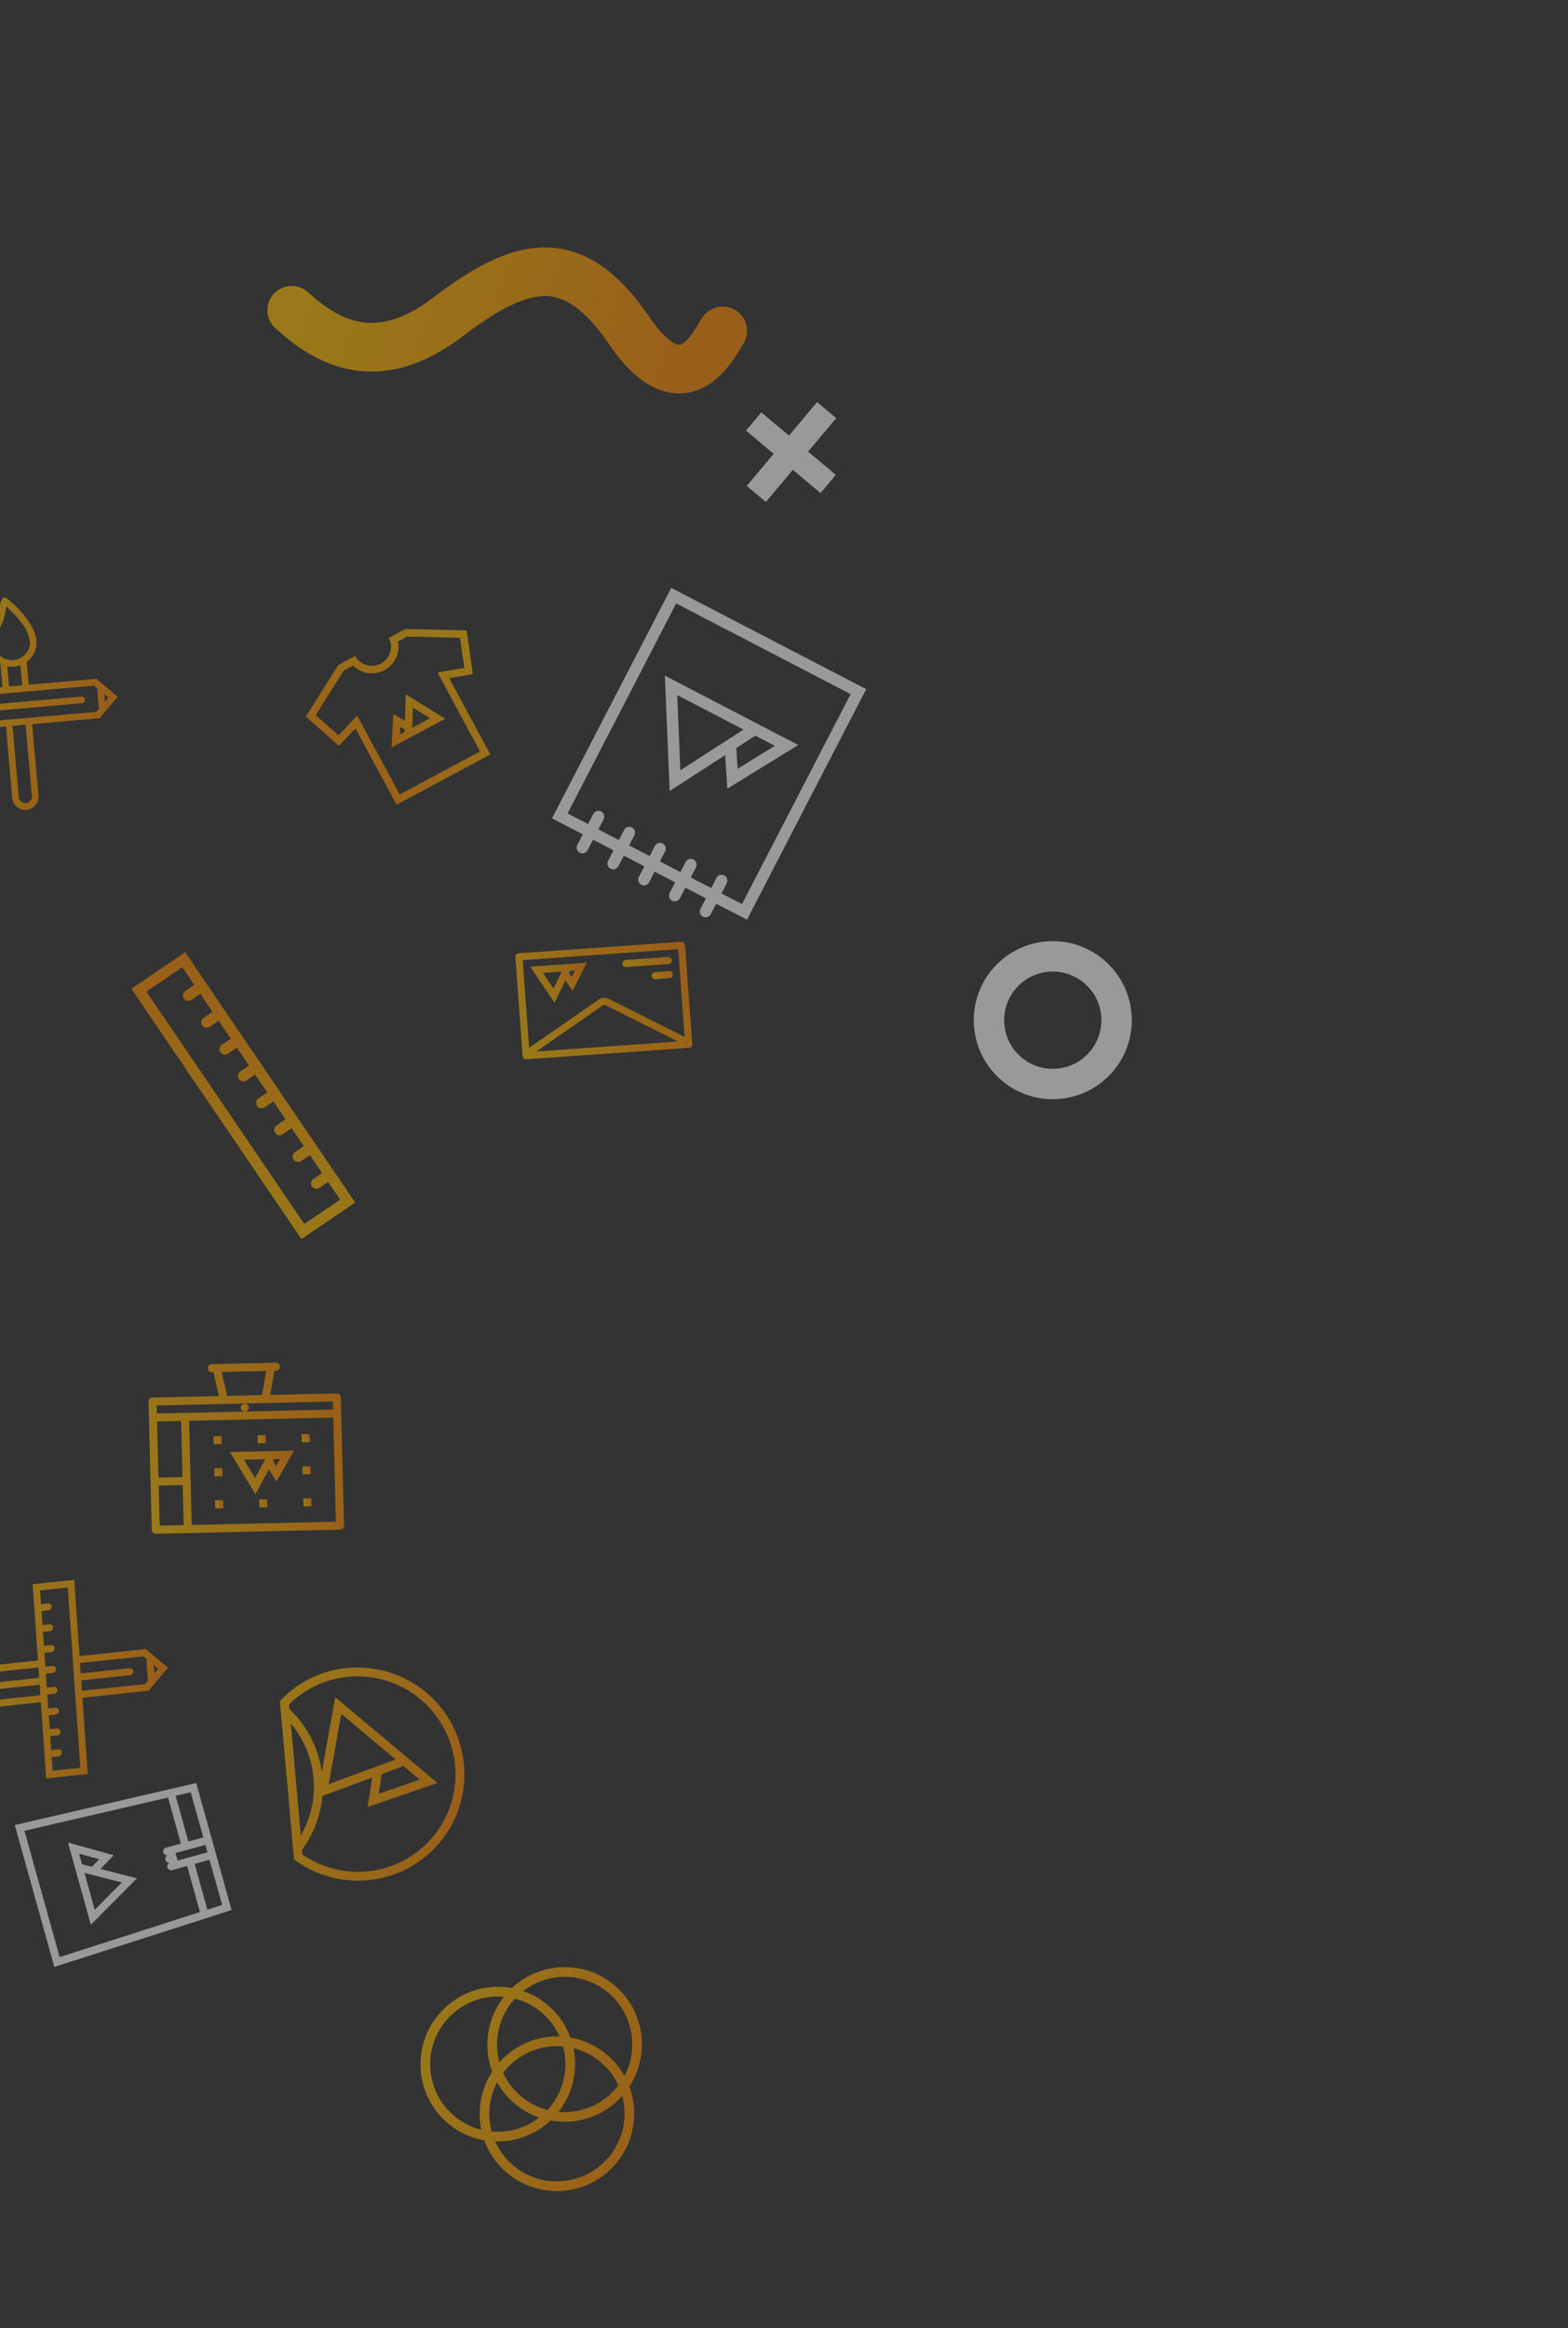 <svg width="258" height="383" viewBox="0 0 258 383" fill="none" xmlns="http://www.w3.org/2000/svg"><rect x="0" y="0" width="258" height="383" fill="#333333" stroke="none"/><g opacity=".5"><path d="M48.379 305.88a17.521 17.521 0 0 0 12.046 3.441c9.65-.835 16.774-9.332 15.913-18.979a17.533 17.533 0 0 0-6.22-11.91 17.528 17.528 0 0 0-12.812-4.048 17.428 17.428 0 0 0-11.252 5.455l2.325 26.041zm18.02-15.346l2.666 2.234-6.763 2.328.51-3.242 3.588-1.32zm-1.29-1.083l-11.026 4.058 2.073-11.564 8.953 7.506zm-17.259-5.929a16.049 16.049 0 0 1 3.735 8.959 15.919 15.919 0 0 1-.847 6.771c-.333.941-.749 1.84-1.243 2.693l-1.645-18.423zm3.868-6.093a15.988 15.988 0 0 1 5.718-1.59 16.08 16.08 0 0 1 11.744 3.711 16.085 16.085 0 0 1 3.887 4.794 15.99 15.99 0 0 1 1.815 6.123 15.944 15.944 0 0 1-.702 6.341 15.944 15.944 0 0 1-2.978 5.388 15.956 15.956 0 0 1-4.786 3.872 15.933 15.933 0 0 1-6.122 1.797 15.999 15.999 0 0 1-5.91-.585 16.023 16.023 0 0 1-4.61-2.195l-.07-.798a17.423 17.423 0 0 0 3.342-8.837l8.196-3.017-.762 4.836 11.504-3.958-4.005-3.358-5.608-4.702-7.21-6.045-2.212 12.341a17.515 17.515 0 0 0-5.308-10.366l-.071-.8a15.894 15.894 0 0 1 4.148-2.952z" fill="url(#a)" style="mix-blend-mode:multiply"/><path d="M66.71 103.475l-1.654.886-.551.295-.55.295c.81 1.505.234 3.391-1.285 4.205-1.52.814-3.415.253-4.226-1.251l-.551.295-.551.296-1.653.886-5.36 8.499 5.44 4.819 2.717-2.863 6.766 12.547 15.428-8.27-6.766-12.547 3.895-.681-1.033-7.182-10.067-.229zm9.69 6.399l-2.695.471-1.71.299.817 1.514 6.177 11.455-13.224 7.089-6.177-11.456-.817-1.514-1.192 1.256-1.88 1.982-3.753-3.324 4.624-7.33 1.52-.815a4.386 4.386 0 0 0 5.168.746 4.358 4.358 0 0 0 2.226-4.709l1.52-.815 8.684.197.711 4.954z" fill="url(#b)" style="mix-blend-mode:multiply"/><path d="M66.627 118.586l-1.915-1.129-.279 5.506 2.1-1.125 2.938-1.576 3.778-2.025-6.496-4.017-.126 4.366zm-.835 2.243l.063-1.251.73.43-.011.401-.782.42zm2.051-1.1l.095-3.31 2.824 1.745-2.919 1.565z" fill="url(#c)" style="mix-blend-mode:multiply"/><g clip-path="url(#d)"><path d="M5.376 260.622l.872 12.542-9.474 1.006c-1.888.2-3.312 1.899-3.18 3.793a3.305 3.305 0 0 0 1.17 2.319 3.306 3.306 0 0 0 2.488.748l9.474-1.007.872 12.542 6.838-.725-.872-12.543 10.89-1.156 3.18-3.793-3.657-3.067-10.89 1.157-.873-12.542-6.838.726zm.952 13.685l.12 1.71-7.196.764-.12-1.71 7.196-.764zm-9.157 5.58a2.197 2.197 0 0 1-2.438-2.045 2.4 2.4 0 0 1 2.12-2.529l1.14-.121.318 4.574-1.14.121zm2.28-.242l-.12-1.72 7.195-.765.12 1.72-7.195.765zm9.207 11.656l-.157-2.252 1.14-.121a.6.6 0 0 0 .53-.632.55.55 0 0 0-.61-.512s0 .001 0 0l-1.139.122-.159-2.287 1.14-.121a.6.6 0 0 0 .53-.633.547.547 0 0 0-.61-.51l-1.14.12-.159-2.286 1.139-.121h.001a.6.6 0 0 0 .53-.632.548.548 0 0 0-.61-.511v-.001l-1.139.122-.16-2.287 1.14-.121a.598.598 0 0 0 .53-.632.549.549 0 0 0-.61-.511l-1.139.121-.159-2.286 1.14-.122a.598.598 0 0 0 .53-.632.549.549 0 0 0-.61-.511l-1.14.121-.159-2.287 1.14-.12a.6.6 0 0 0 .53-.633.549.549 0 0 0-.61-.511l-1.139.121-.159-2.286 1.14-.121a.6.6 0 0 0 .53-.633.548.548 0 0 0-.61-.511v.001l-1.14.121-.158-2.287 1.138-.121h.001a.598.598 0 0 0 .53-.632.548.548 0 0 0-.61-.511l-1.14.121-.156-2.253 4.559-.484 2.063 29.657-4.559.484zm17.365-16.782l-.62.741-.095-1.34.715.599zm-2.438-2.044l.505.423.252 3.626-.439.524-10.42 1.106-.119-1.72 8.042-.854a.598.598 0 0 0 .53-.632.548.548 0 0 0-.61-.511l-8.041.853-.12-1.709 10.42-1.106z" fill="url(#e)" style="mix-blend-mode:multiply"/></g><path d="M103.039 159.082l6.978-.491a.58.58 0 0 0 .538-.621.584.584 0 0 0-.624-.542l-6.977.491a.581.581 0 0 0-.539.623c.024.32.303.563.624.54z" fill="url(#f)" style="mix-blend-mode:multiply"/><path d="M110.102 159.754l-2.326.164a.58.58 0 0 0-.539.622.585.585 0 0 0 .624.54l2.326-.164a.58.58 0 0 0 .538-.622.584.584 0 0 0-.623-.54z" fill="url(#g)" style="mix-blend-mode:multiply"/><path d="M93.023 161.277l1.2 1.708 2.334-4.617-2.215.156-3.1.218-3.988.281 3.998 5.952 1.77-3.698zm1.566-1.601l-.531 1.049-.458-.651.162-.34.827-.058zm-2.165.152l-1.343 2.803-1.738-2.586 3.08-.217z" fill="url(#h)" style="mix-blend-mode:multiply"/><path d="M86.616 174.261l26.747-1.882a.582.582 0 0 0 .54-.622l-1.191-16.278a.586.586 0 0 0-.624-.54l-26.747 1.882a.582.582 0 0 0-.539.622l1.19 16.278a.584.584 0 0 0 .624.54zm1.638-1.284l10.95-7.602a.531.531 0 0 1 .407-.029l11.949 5.991-23.306 1.64zm23.337-16.834l1.056 14.437-12.515-6.275a1.59 1.59 0 0 0-.812-.146c-.285.02-.565.107-.782.258l-11.474 7.966-1.057-14.44 25.584-1.8z" fill="url(#i)" style="mix-blend-mode:multiply"/><path d="M72.174 331.407c-4.517 5.386-3.82 13.406 1.556 17.914a12.617 12.617 0 0 0 5.96 2.775c.737 2.031 2 3.9 3.773 5.386 5.376 4.507 13.394 3.795 17.91-1.592a12.726 12.726 0 0 0 2.181-12.627c3.473-5.317 2.51-12.506-2.47-16.681-4.98-4.176-12.226-3.871-16.857.477a12.725 12.725 0 0 0-12.053 4.348zm30.571 10.106a12.65 12.65 0 0 0-2.928-3.536 12.619 12.619 0 0 0-5.96-2.776c-.736-2.03-2-3.899-3.772-5.385a12.674 12.674 0 0 0-3.993-2.267 11.126 11.126 0 0 1 5.852-2.298c1.44-.128 2.867.02 4.241.44a11.04 11.04 0 0 1 3.877 2.109 11.073 11.073 0 0 1 3.926 7.55 11.088 11.088 0 0 1-1.243 6.163zm-18.008-12.714a11.022 11.022 0 0 1 4.326 2.236 11 11 0 0 1 3.007 3.984 12.71 12.71 0 0 0-9.9 4.248 11.132 11.132 0 0 1-.345-1.948 11.106 11.106 0 0 1 2.912-8.52zm-1.94 12.2a11.078 11.078 0 0 1 3.78-3.171 11.118 11.118 0 0 1 4.1-1.182 11.07 11.07 0 0 1 1.97-.001c.17.631.285 1.278.342 1.939a11.118 11.118 0 0 1-.449 4.244 11.081 11.081 0 0 1-2.464 4.275 11.012 11.012 0 0 1-4.325-2.235 11.029 11.029 0 0 1-2.955-3.869zm1.932 5.088a12.669 12.669 0 0 0 3.992 2.266 11.118 11.118 0 0 1-5.851 2.299c-.661.059-1.318.059-1.97.001a11.115 11.115 0 0 1-.342-1.939 11.116 11.116 0 0 1 1.244-6.163 12.657 12.657 0 0 0 2.927 3.536zm7.162 1.331a12.71 12.71 0 0 0 2.457-10.49 11.014 11.014 0 0 1 4.447 2.267 11.03 11.03 0 0 1 2.956 3.87 11.086 11.086 0 0 1-3.781 3.171 11.166 11.166 0 0 1-6.079 1.182zm-10.414 4.861a12.71 12.71 0 0 0 9.109-3.436c4.23.774 8.74-.627 11.792-4.046.171.634.286 1.284.344 1.947a11.104 11.104 0 0 1-2.565 8.127 11.094 11.094 0 0 1-7.555 3.942 11.068 11.068 0 0 1-8.118-2.55 11.022 11.022 0 0 1-3.007-3.984zm-10.202-15.97a11.085 11.085 0 0 1 2.115-3.882 11.08 11.08 0 0 1 3.454-2.76 11.07 11.07 0 0 1 4.1-1.182 11.159 11.159 0 0 1 1.978-.001 12.728 12.728 0 0 0-1.928 12.317 12.712 12.712 0 0 0-1.795 9.568 11.016 11.016 0 0 1-4.447-2.267 11.017 11.017 0 0 1-2.753-3.449 11.083 11.083 0 0 1-1.173-4.1c-.126-1.44.025-2.868.449-4.244z" fill="url(#j)" style="mix-blend-mode:multiply"/><path d="M38.107 314.213l-2.397-8.6-1.027-3.686-2.398-8.601-29.85 6.909 6.507 23.343 29.165-9.365zm-1.558-.839l-2.43.78-2.097-7.524 2.459-.678 2.068 7.422zm-2.411-8.651l-4.918 1.356-.342-1.228 4.917-1.356.343 1.228zm-.685-2.457l-2.459.678-2.097-7.524 2.487-.576 2.07 7.422zm-29.43-1.09l23.63-5.468 2.112 7.575-2.459.678a.636.636 0 0 0-.444.784.64.64 0 0 0 .786.445.635.635 0 0 0-.443.784.639.639 0 0 0 .786.444.636.636 0 0 0-.444.784.64.64 0 0 0 .786.445l2.46-.678 2.11 7.575-23.088 7.414-5.793-20.782z" fill="#fff"/><path d="M22.532 308.995l-5.992-1.527 2.16-2.268-7.519-2.086.898 3.218 1.255 4.505 1.615 5.794 7.583-7.636zm-9.515-4.05l3.292.914-1.187 1.249-1.617-.413-.488-1.75zm.882 3.166l6.154 1.568-4.464 4.495-1.69-6.063z" fill="#fff"/><g clip-path="url(#k)"><path d="M-1.16 102.995a4.073 4.073 0 0 0 1.237 6.229l.333 3.803-10.32.907a3.249 3.249 0 1 0 .57 6.473L.98 119.5l1.032 11.755a2.163 2.163 0 0 0 2.348 1.968 2.167 2.167 0 0 0 1.968-2.348l-1.033-11.754 11.119-.976 2.952-3.521-3.522-2.953-11.118.977-.33-3.77a4.04 4.04 0 0 0 .686-.649c2.964-3.534-2.014-8.185-3.737-9.63-1.724-1.446-1.06 2.672-2.505 4.396zm-9.857 15.835a2.154 2.154 0 0 1-.766-1.47 2.17 2.17 0 0 1 1.968-2.348l1.079-.094.38 4.315-1.08.095a2.15 2.15 0 0 1-1.581-.498zm16.266 12.141a1.084 1.084 0 0 1-2.158.189l-1.033-11.754 2.158-.19 1.033 11.755zm12.59-16.214l-.576.687-.11-1.263.686.576zm-2.346-1.968l.485.408.3 3.421-.407.486-23.149 2.034-.142-1.623 20.898-1.836a.541.541 0 1 0-.094-1.079l-20.9 1.837-.141-1.614 23.15-2.034zm-11.845-.047l-2.158.19-.292-3.318c.722.136 1.47.076 2.16-.175l.29 3.303zm.399-9.547c.517.848.808 1.631.864 2.328.06.752-.155 1.409-.66 2.01a2.97 2.97 0 0 1-2.028 1.058 2.976 2.976 0 0 1-2.183-.688 2.993 2.993 0 0 1-.37-4.212c.792-.945 1.061-2.288 1.277-3.368.032-.161.071-.356.112-.54.875.772 2.136 2.016 2.988 3.412z" fill="url(#l)" style="mix-blend-mode:multiply"/></g><g clip-path="url(#m)"><path d="M58.443 197.822l-27.981-41.17-8.841 6.007 27.981 41.173 8.841-6.01zM29.99 159.125l1.973 2.905-1.474 1a.894.894 0 0 0-.236 1.239.894.894 0 0 0 1.238.236v-.002l1.473-1 2.003 2.947-1.473 1.001a.89.89 0 1 0 1 1.474l1.474-1.002 2.003 2.947-1.473 1.002a.89.89 0 1 0 1.001 1.473h.001l1.473-1.001 2.003 2.947-1.474 1.001a.892.892 0 0 0 1.002 1.474l1.474-1.002 2.002 2.948-1.473 1a.892.892 0 0 0 1.001 1.475l1.474-1.003 2.002 2.948-1.473 1.002a.89.89 0 1 0 1.001 1.473h.001l1.473-1.001 2.003 2.947-1.474 1.001a.892.892 0 0 0 1.002 1.474v-.001l1.473-1.001 2.004 2.947-1.473 1.001a.892.892 0 0 0 1 1.474l1.474-1.001 1.973 2.903-5.894 4.007-25.978-38.225 5.894-4.007z" fill="url(#n)" style="mix-blend-mode:multiply"/></g><path d="M119.321 124.23l.348 5.518 11.68-7.19-5.228-2.717-7.319-3.803-9.408-4.889.796 18.976 9.131-5.895zm8.172-1.535l-6.126 3.771-.216-3.417 3.132-2.022 3.21 1.668zm-5.155-2.679l-10.388 6.707-.52-12.375 10.908 5.668z" fill="#fff"/><path d="M95.891 137.256L95 138.98a.962.962 0 0 0 .397 1.3.958.958 0 0 0 1.29-.423l.893-1.723 3.377 1.755-.892 1.723a.963.963 0 0 0 .398 1.3.958.958 0 0 0 1.29-.422l.892-1.724 3.377 1.755-.892 1.723a.964.964 0 0 0 .398 1.301.96.96 0 0 0 1.291-.423l.892-1.724 3.376 1.755-.891 1.724a.962.962 0 0 0 .398 1.3.959.959 0 0 0 1.29-.423l.892-1.724 3.377 1.755-.892 1.724a.963.963 0 0 0 .398 1.3.959.959 0 0 0 1.291-.423l.892-1.723 5.065 2.632 19.616-37.92-32.081-16.67-19.616 37.919 5.066 2.632zm15.366-37.986l28.704 14.916-17.87 34.544-3.376-1.755.854-1.652a.964.964 0 0 0-.399-1.301.96.96 0 0 0-1.29.424l-.854 1.651-3.377-1.754.854-1.652a.962.962 0 0 0-.398-1.301.96.96 0 0 0-1.29.424l-.855 1.651-3.376-1.755.854-1.651a.963.963 0 0 0-.399-1.301.958.958 0 0 0-1.29.423l-.854 1.652-3.377-1.755.855-1.652a.964.964 0 0 0-.399-1.301.96.96 0 0 0-1.29.424l-.854 1.652-3.377-1.755.854-1.652a.963.963 0 0 0-.399-1.301.959.959 0 0 0-1.289.424l-.854 1.651-3.378-1.755 17.87-34.543z" fill="#fff"/><path d="M25.645 252.32l30.32-.68a.657.657 0 0 0 .643-.673l-.532-21.091a.662.662 0 0 0-.676-.644l-10.94.245.69-3.972.264-.006a.657.657 0 0 0 .642-.674.662.662 0 0 0-.676-.644l-10.546.236a.657.657 0 0 0-.642.674c.01.364.311.653.675.645l.264-.006.89 3.936-10.94.246a.656.656 0 0 0-.643.673l.532 21.091a.66.66 0 0 0 .675.644zm18.161-26.785l-.688 3.967-5.754.13-.889-3.932 7.331-.165zm-17.7 18.861l3.954-.088.166 6.59-3.955.089-.166-6.591zm3.92-1.407l-3.954.089-.233-9.227 3.955-.088.233 9.226zm1.518 7.88l-.432-17.136 23.728-.532.432 17.136-23.728.532zm8.73-19.979l14.5-.325.033 1.318-14.5.325-14.5.325-.034-1.318 14.5-.325z" fill="url(#o)" style="mix-blend-mode:multiply"/><path d="M39.632 231.565c.01.364.311.653.676.645a.657.657 0 0 0 .642-.674.662.662 0 0 0-.675-.645.657.657 0 0 0-.643.674z" fill="url(#p)" style="mix-blend-mode:multiply"/><path d="M42.357 238.769l-4.52.101 4.195 6.94 2.201-4.081 1.264 1.994 2.887-5.089-2.512.056-3.515.079zm-.392 4.385l-1.823-3.017 3.492-.078-1.67 3.095zm4.123-3.15l-.656 1.157-.482-.761.202-.375.936-.021z" fill="url(#q)" style="mix-blend-mode:multiply"/><path d="M49.935 247.818l1.318-.029-.033-1.319-1.318.03.033 1.318z" fill="url(#r)" style="mix-blend-mode:multiply"/><path d="M42.684 247.981l1.318-.03-.033-1.318-1.318.029.033 1.319z" fill="url(#s)" style="mix-blend-mode:multiply"/><path d="M35.433 248.143l1.319-.029-.033-1.319-1.32.03.034 1.318z" fill="url(#t)" style="mix-blend-mode:multiply"/><path d="M35.3 242.871l1.319-.029-.034-1.318-1.319.029.034 1.318z" fill="url(#u)" style="mix-blend-mode:multiply"/><path d="M35.166 237.599l1.32-.029-.034-1.318-1.319.029.033 1.318z" fill="url(#v)" style="mix-blend-mode:multiply"/><path d="M49.668 237.274l1.318-.03-.033-1.318-1.318.029.033 1.319z" fill="url(#w)" style="mix-blend-mode:multiply"/><path d="M49.802 242.546l1.318-.03-.033-1.318-1.318.03.033 1.318z" fill="url(#x)" style="mix-blend-mode:multiply"/><path d="M42.418 237.436l1.318-.029-.033-1.319-1.318.03.033 1.318z" fill="url(#y)" style="mix-blend-mode:multiply"/><path d="M125.264 67.835l-2.514 2.998 4.557 3.821-4.43 5.283 3.146 2.639 4.43-5.283 4.557 3.82 2.514-2.998-4.557-3.821 4.622-5.511-3.147-2.639-4.621 5.512-4.557-3.821z" fill="#fff"/><path d="M118.92 54.434c-.968 1.154-6.074 13.634-15.441-.118-9.368-13.752-17.983-11.147-29.827-2.134-11.843 9.013-20.065 3.906-25.658-1.14" stroke="url(#z)" stroke-width="8" stroke-linecap="round" stroke-linejoin="round" style="mix-blend-mode:multiply"/><circle cx="173.226" cy="167.83" r="10.5" transform="rotate(-140.021 173.226 167.83)" stroke="#fff" stroke-width="5"/></g><defs><linearGradient id="a" x1="35.087" y1="293.63" x2="72.747" y2="310.015" gradientUnits="userSpaceOnUse"><stop stop-color="#FFC000"/><stop offset="1" stop-color="#FF8A00"/></linearGradient><linearGradient id="b" x1="74.364" y1="100.052" x2="51.285" y2="125.642" gradientUnits="userSpaceOnUse"><stop stop-color="#FFC000"/><stop offset="1" stop-color="#FF8A00"/></linearGradient><linearGradient id="c" x1="70.073" y1="112.622" x2="63.271" y2="121.439" gradientUnits="userSpaceOnUse"><stop stop-color="#FFC000"/><stop offset="1" stop-color="#FF8A00"/></linearGradient><linearGradient id="e" x1="-8.73" y1="277.991" x2="20.196" y2="290.938" gradientUnits="userSpaceOnUse"><stop stop-color="#FFC000"/><stop offset="1" stop-color="#FF8A00"/></linearGradient><linearGradient id="f" x1="102.561" y1="159.087" x2="104.174" y2="155.058" gradientUnits="userSpaceOnUse"><stop stop-color="#FFC000"/><stop offset="1" stop-color="#FF8A00"/></linearGradient><linearGradient id="g" x1="107.322" y1="161.089" x2="109.554" y2="158.808" gradientUnits="userSpaceOnUse"><stop stop-color="#FFC000"/><stop offset="1" stop-color="#FF8A00"/></linearGradient><linearGradient id="h" x1="87.817" y1="165.066" x2="96.997" y2="160.183" gradientUnits="userSpaceOnUse"><stop stop-color="#FFC000"/><stop offset="1" stop-color="#FF8A00"/></linearGradient><linearGradient id="i" x1="86.367" y1="173.855" x2="113.24" y2="158.711" gradientUnits="userSpaceOnUse"><stop stop-color="#FFC000"/><stop offset="1" stop-color="#FF8A00"/></linearGradient><linearGradient id="j" x1="64.92" y1="340.829" x2="105.915" y2="357.549" gradientUnits="userSpaceOnUse"><stop stop-color="#FFC000"/><stop offset="1" stop-color="#FF8A00"/></linearGradient><linearGradient id="l" x1="-14.834" y1="117.161" x2="13.092" y2="129.062" gradientUnits="userSpaceOnUse"><stop stop-color="#FFC000"/><stop offset="1" stop-color="#FF8A00"/></linearGradient><linearGradient id="n" x1="56.115" y1="204.508" x2="51.211" y2="154.703" gradientUnits="userSpaceOnUse"><stop stop-color="#FFC000"/><stop offset="1" stop-color="#FF8A00"/></linearGradient><linearGradient id="o" x1="25.381" y1="251.656" x2="59.73" y2="239.125" gradientUnits="userSpaceOnUse"><stop stop-color="#FFC000"/><stop offset="1" stop-color="#FF8A00"/></linearGradient><linearGradient id="p" x1="39.665" y1="232.192" x2="41.133" y2="231.72" gradientUnits="userSpaceOnUse"><stop stop-color="#FFC000"/><stop offset="1" stop-color="#FF8A00"/></linearGradient><linearGradient id="q" x1="38.147" y1="245.727" x2="48.783" y2="240.707" gradientUnits="userSpaceOnUse"><stop stop-color="#FFC000"/><stop offset="1" stop-color="#FF8A00"/></linearGradient><linearGradient id="r" x1="49.951" y1="247.786" x2="51.419" y2="247.313" gradientUnits="userSpaceOnUse"><stop stop-color="#FFC000"/><stop offset="1" stop-color="#FF8A00"/></linearGradient><linearGradient id="s" x1="42.701" y1="247.948" x2="44.168" y2="247.476" gradientUnits="userSpaceOnUse"><stop stop-color="#FFC000"/><stop offset="1" stop-color="#FF8A00"/></linearGradient><linearGradient id="t" x1="35.449" y1="248.111" x2="36.918" y2="247.638" gradientUnits="userSpaceOnUse"><stop stop-color="#FFC000"/><stop offset="1" stop-color="#FF8A00"/></linearGradient><linearGradient id="u" x1="35.316" y1="242.839" x2="36.785" y2="242.366" gradientUnits="userSpaceOnUse"><stop stop-color="#FFC000"/><stop offset="1" stop-color="#FF8A00"/></linearGradient><linearGradient id="v" x1="35.183" y1="237.567" x2="36.651" y2="237.094" gradientUnits="userSpaceOnUse"><stop stop-color="#FFC000"/><stop offset="1" stop-color="#FF8A00"/></linearGradient><linearGradient id="w" x1="49.685" y1="237.241" x2="51.152" y2="236.769" gradientUnits="userSpaceOnUse"><stop stop-color="#FFC000"/><stop offset="1" stop-color="#FF8A00"/></linearGradient><linearGradient id="x" x1="49.818" y1="242.513" x2="51.286" y2="242.041" gradientUnits="userSpaceOnUse"><stop stop-color="#FFC000"/><stop offset="1" stop-color="#FF8A00"/></linearGradient><linearGradient id="y" x1="42.434" y1="237.404" x2="43.902" y2="236.932" gradientUnits="userSpaceOnUse"><stop stop-color="#FFC000"/><stop offset="1" stop-color="#FF8A00"/></linearGradient><linearGradient id="z" x1="49.211" y1="50.743" x2="110.597" y2="71.448" gradientUnits="userSpaceOnUse"><stop stop-color="#FFC000"/><stop offset="1" stop-color="#FF8A00"/></linearGradient><clipPath id="d"><path fill="#fff" transform="rotate(-140.021 59.398 145.769)" d="M0 0h27v28H0z"/></clipPath><clipPath id="k"><path fill="#fff" transform="rotate(-140.021 26.542 66.444)" d="M0 0h26v26H0z"/></clipPath><clipPath id="m"><path fill="#fff" transform="rotate(100.799 -35.007 108.526)" d="M0 0h42.758v42.758H0z"/></clipPath></defs></svg>